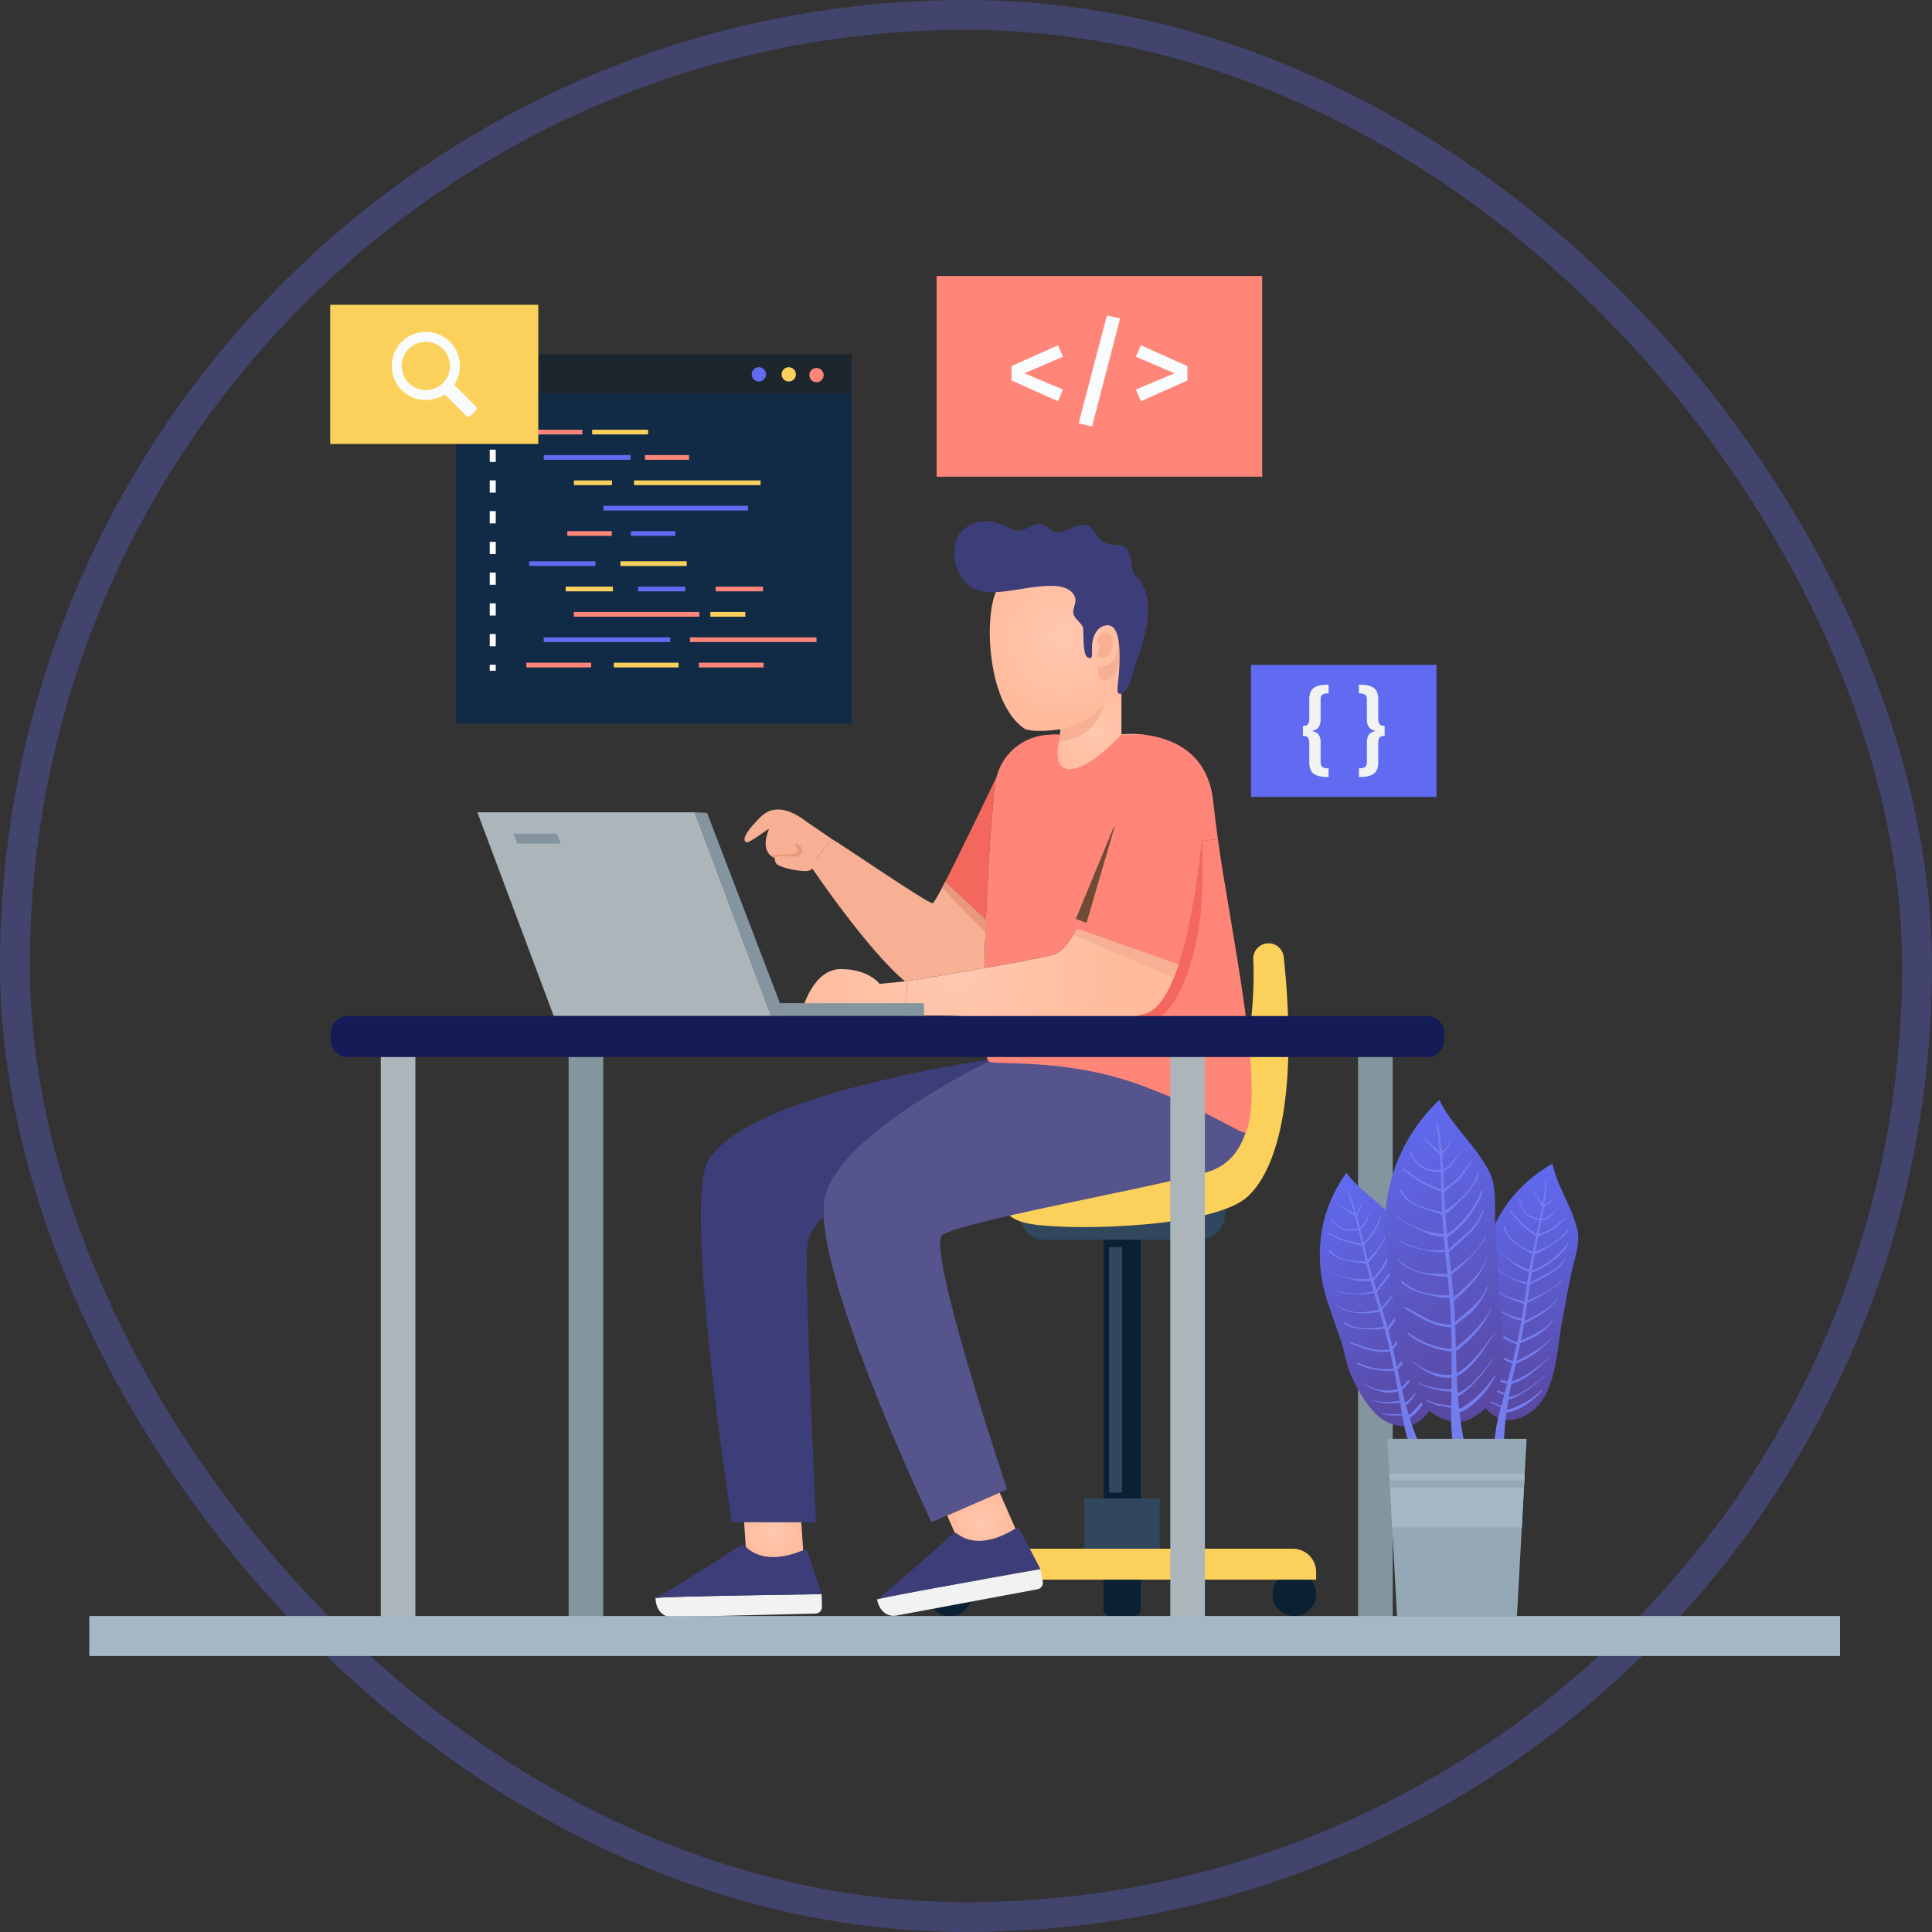 <svg width="400" height="400" viewBox="0 0 400 400" fill="none" xmlns="http://www.w3.org/2000/svg">
<rect x="0" y="0" width="400" height="400" fill="#333333" stroke="none"/>
<rect x="3.088" y="3.088" width="393.824" height="393.824" rx="196.912" stroke="#42446E" stroke-width="6.176"/>
<path d="M176.296 73.376H94.426V149.791H176.296V73.376Z" fill="#112B46"/>
<path d="M176.296 73.376H94.426V81.458H176.296V73.376Z" fill="#1D262D"/>
<path d="M158.599 77.508C158.599 78.327 157.936 78.99 157.118 78.99C156.3 78.99 155.637 78.327 155.637 77.508C155.637 76.69 156.3 76.027 157.118 76.027C157.936 76.027 158.599 76.69 158.599 77.508Z" fill="#606BF1"/>
<path d="M164.784 77.508C164.784 78.327 164.121 78.99 163.303 78.99C162.485 78.99 161.822 78.327 161.822 77.508C161.822 76.69 162.485 76.027 163.303 76.027C164.121 76.027 164.784 76.69 164.784 77.508Z" fill="#FBD15B"/>
<path d="M170.528 77.664C170.528 78.483 169.865 79.146 169.047 79.146C168.229 79.146 167.566 78.483 167.566 77.664C167.566 76.846 168.229 76.183 169.047 76.183C169.865 76.183 170.528 76.846 170.528 77.664Z" fill="#FF8578"/>
<path d="M120.579 88.971H108.983V89.945H120.579V88.971Z" fill="#FF8578"/>
<path d="M134.189 88.971H122.593V89.945H134.189V88.971Z" fill="#FBD15B"/>
<path d="M130.552 94.22H112.57V95.194H130.552V94.22Z" fill="#606BF1"/>
<path d="M142.664 94.22H133.524V95.194H142.664V94.22Z" fill="#FF8578"/>
<path d="M126.705 99.47H118.808V100.444H126.705V99.47Z" fill="#FBD15B"/>
<path d="M157.467 99.47H131.269V100.444H157.467V99.47Z" fill="#FBD15B"/>
<path d="M154.882 104.72H124.941V105.695H154.882V104.72Z" fill="#606BF1"/>
<path d="M126.67 109.97H117.455V110.945H126.67V109.97Z" fill="#FF8578"/>
<path d="M139.828 109.97H130.613V110.945H139.828V109.97Z" fill="#606BF1"/>
<path d="M122.388 137.208H108.983V138.182H122.388V137.208Z" fill="#FF8578"/>
<path d="M140.49 137.208H127.084V138.182H140.49V137.208Z" fill="#FBD15B"/>
<path d="M158.102 137.208H144.697V138.182H158.102V137.208Z" fill="#FF8578"/>
<path d="M138.769 131.958H112.57V132.933H138.769V131.958Z" fill="#606BF1"/>
<path d="M169.051 131.958H142.853V132.933H169.051V131.958Z" fill="#FF8578"/>
<path d="M144.805 126.708H118.808V127.682H144.805V126.708Z" fill="#FF8578"/>
<path d="M154.308 126.708H147.072V127.682H154.308V126.708Z" fill="#FBD15B"/>
<path d="M126.897 121.458H117.11V122.432H126.897V121.458Z" fill="#FBD15B"/>
<path d="M141.881 121.458H132.094V122.432H141.881V121.458Z" fill="#606BF1"/>
<path d="M157.962 121.458H148.175V122.432H157.962V121.458Z" fill="#FF8578"/>
<path d="M142.177 116.208H128.454V117.182H142.177V116.208Z" fill="#FBD15B"/>
<path d="M123.277 116.208H109.554V117.182H123.277V116.208Z" fill="#606BF1"/>
<path d="M102.641 88.035H101.394V89.283H102.641V88.035Z" fill="#F9FBFC"/>
<path d="M102.642 133.807H101.395V131.263H102.642V133.807ZM102.642 127.446H101.395V124.903H102.642V127.446ZM102.642 121.085H101.395V118.54H102.642V121.085ZM102.642 114.724H101.395V112.18H102.642V114.724ZM102.642 108.364H101.395V105.819H102.642V108.364ZM102.642 102.004H101.395V99.459H102.642V102.004ZM102.642 95.642H101.395V93.098H102.642V95.642Z" fill="#F9FBFC"/>
<path d="M102.641 137.624H101.394V138.872H102.641V137.624Z" fill="#F9FBFC"/>
<path d="M261.326 57.143H193.911V98.697H261.326V57.143Z" fill="#FF8578"/>
<path d="M220.094 73.856L212.074 77.279L220.094 80.652L219.045 83.076L209.425 78.778V75.805L219.045 71.482L220.094 73.856Z" fill="#F9FBFC"/>
<path d="M231.914 65.936L226.093 88.298L223.319 87.649L229.166 65.312L231.914 65.936Z" fill="#F9FBFC"/>
<path d="M245.834 75.805V78.779L236.214 83.077L235.165 80.653L243.161 77.28L235.165 73.857L236.214 71.484L245.834 75.805Z" fill="#F9FBFC"/>
<path d="M297.409 137.646H259.011V165.001H297.409V137.646Z" fill="#606BF1"/>
<path d="M275.073 143.551C273.838 143.551 273.426 143.884 273.426 144.806V148.923C273.426 150.531 272.76 151.021 271.642 151.335C272.76 151.629 273.426 152.119 273.426 153.706V157.824C273.426 158.745 273.858 159.078 275.073 159.078V160.882C271.956 160.882 271.073 159.882 271.073 157.804V153.902C271.073 152.784 270.779 152.354 269.76 152.354V150.295C270.779 150.295 271.073 149.844 271.073 148.727V144.825C271.073 142.727 271.956 141.747 275.073 141.747V143.551Z" fill="#F1F2F2"/>
<path d="M285.347 144.826V148.727C285.347 149.845 285.64 150.296 286.68 150.296V152.355C285.641 152.355 285.347 152.786 285.347 153.903V157.804C285.347 159.882 284.465 160.883 281.347 160.883V159.079C282.562 159.079 282.994 158.746 282.994 157.825V153.707C282.994 152.12 283.66 151.629 284.778 151.336C283.66 151.022 282.994 150.532 282.994 148.924V144.807C282.994 143.885 282.582 143.552 281.347 143.552V141.748C284.465 141.748 285.347 142.728 285.347 144.826Z" fill="#F1F2F2"/>
<path d="M111.446 63.102H68.369V91.915H111.446V63.102Z" fill="#FBD15B"/>
<path d="M82.626 71.373C80.569 73.947 80.601 77.708 82.697 80.251C85.077 83.14 89.156 83.605 92.087 81.651L96.608 86.171C96.798 86.362 97.108 86.362 97.298 86.171L98.569 84.902C98.759 84.711 98.759 84.402 98.569 84.211L94.048 79.69C95.879 76.944 95.586 73.19 93.165 70.769C90.219 67.824 85.301 68.025 82.626 71.373ZM91.701 79.304C89.751 81.254 86.58 81.253 84.63 79.304C82.68 77.355 82.68 74.183 84.63 72.234C86.58 70.284 89.751 70.284 91.701 72.234C93.649 74.182 93.65 77.355 91.701 79.304Z" fill="#F9FBFC"/>
<path d="M236.754 152.099C236.66 153.05 235.359 162.986 225.142 162.986C214.415 162.986 216.212 152.366 216.212 152.366L216.199 152.299C217.245 152.084 218.371 152.004 219.564 152.138V147.109L231.739 140.298H232.181V152.031C232.181 152.031 234.112 151.803 236.754 152.099Z" fill="url(#paint0_radial_107_4830)"/>
<path d="M230.841 117.854C232.567 119.605 233.872 121.871 234.5 124.639C235.67 129.797 234.569 135.254 233.072 140.225C232.816 141.075 232.526 141.933 232.001 142.649C231.626 143.159 231.144 143.58 230.665 143.996C228.499 145.882 226.335 147.768 224.174 149.66C222.71 150.942 213.693 152.01 211.972 150.78C205.34 146.039 204.065 132.302 205.392 125.279C207.594 113.628 222.569 109.463 230.841 117.854Z" fill="url(#paint1_radial_107_4830)"/>
<path d="M227.116 132.764C227.204 131.642 228.358 130.414 229.515 131.141C230.713 131.895 230.431 133.887 229.934 134.983C229.545 135.842 228.243 136.783 227.361 135.984C226.621 135.314 227.77 134.524 227.808 133.913C227.841 133.362 226.74 132.968 227.191 132.378" fill="#F7B094"/>
<path d="M227.329 137.948C228.537 138.311 230.584 137.39 231.103 135.706C231.62 134.023 231.565 132.101 231.565 132.101C231.565 132.101 232.173 133.625 231.86 136.076C231.547 138.528 230.688 140.864 228.764 140.894C226.839 140.925 227.329 137.948 227.329 137.948Z" fill="#F7B094"/>
<path d="M225.846 136.204C225.806 136.223 225.762 136.237 225.711 136.245C224.962 136.35 224.664 135.444 224.552 134.877C224.293 133.553 224.334 132.214 224.287 130.875C224.276 130.54 224.303 130.122 224.166 129.806C223.745 128.844 222.625 128.218 222.283 127.224C221.885 126.067 223.008 124.914 222.563 123.647C221.88 121.708 219.39 121.262 217.589 121.283C214.886 121.315 212.252 121.816 209.585 122.23C206.769 122.667 203.171 123.082 200.69 121.301C197.7 119.155 196.451 113.561 198.682 110.499C199.899 108.83 202.206 107.941 204.226 107.895C206.369 107.846 208.179 109.123 210.144 109.766C211.709 110.277 213.223 108.78 214.686 108.487C216.524 108.12 217.306 110.127 218.932 110.183C220.512 110.236 222.063 109.002 223.6 108.721C226.663 108.162 226.483 111.238 228.539 112.289C229.816 112.942 231.467 112.547 232.759 113.211C233.741 113.715 233.879 114.601 234.093 115.605C234.277 116.473 234.288 117.475 234.574 118.3C234.83 119.041 235.454 119.51 235.94 120.091C236.47 120.723 236.808 121.463 237.078 122.257C237.674 124.016 237.806 125.916 237.643 127.759C237.37 130.853 236.375 133.897 235.342 136.811C234.671 138.702 234.422 140.671 233.39 142.46C233.113 142.941 231.883 144.345 231.426 143.299C231.327 143.075 231.343 142.82 231.36 142.576C231.496 140.627 233.311 128.068 228.554 129.577C227.555 129.894 226.885 130.724 226.513 131.673C226.068 132.806 226.036 133.949 226.093 135.147C226.102 135.318 226.106 135.49 226.099 135.662C226.091 135.884 226.035 136.109 225.846 136.204Z" fill="#3D3D7A"/>
<path d="M219.564 150.988C224.974 150.119 228.543 145.845 228.543 145.845C228.543 145.845 227.083 153.048 219.239 153.429L219.564 150.988Z" fill="#F7B094"/>
<path d="M228.444 249.153H236.187V323.446C236.187 324.199 235.576 324.81 234.823 324.81H229.808C229.055 324.81 228.444 324.199 228.444 323.446V249.153Z" fill="#0A2033"/>
<path d="M211.023 250.216H253.607V251.378C253.607 254.304 251.235 256.677 248.308 256.677H216.322C213.396 256.677 211.023 254.304 211.023 251.378V250.216Z" fill="#30475E"/>
<path d="M228.444 316.002H236.187V333.218C236.187 333.971 235.576 334.582 234.823 334.582H229.808C229.055 334.582 228.444 333.971 228.444 333.218V316.002Z" fill="#0A2033"/>
<path d="M192.133 330.05C192.133 332.553 194.162 334.582 196.665 334.582C199.167 334.582 201.197 332.553 201.197 330.05C201.197 327.548 199.167 325.519 196.665 325.519C194.162 325.519 192.133 327.548 192.133 330.05Z" fill="#0A2033"/>
<path d="M263.434 330.05C263.434 332.553 265.463 334.582 267.966 334.582C270.468 334.582 272.497 332.553 272.497 330.05C272.497 327.548 270.468 325.519 267.966 325.519C265.462 325.519 263.434 327.548 263.434 330.05Z" fill="#0A2033"/>
<path d="M224.526 323.844H240.104V310.232H224.526V323.844Z" fill="#30475E"/>
<path d="M192.133 327.048H272.497V325.468C272.497 322.803 270.336 320.642 267.671 320.642H196.96C194.295 320.642 192.134 322.803 192.134 325.468V327.048H192.133Z" fill="#FBD15B"/>
<path d="M232.315 258.203H229.629V309.017H232.315V258.203Z" fill="#30475E"/>
<path d="M262.736 195.303C260.878 195.245 259.368 196.782 259.475 198.638C260.007 207.861 258.052 230.361 249.461 238.038C238.958 247.424 209.188 246.146 209.188 246.146C209.188 246.146 204.272 252.18 214.104 253.52C223.937 254.861 251.648 253.967 258.352 247.71C264.842 241.653 268.694 225.784 265.791 198.164C265.624 196.579 264.328 195.352 262.736 195.303Z" fill="#FBD15B"/>
<path d="M206.96 309.018L210.5 317.089L199.653 321.85L196.099 313.751L206.96 309.018Z" fill="url(#paint2_radial_107_4830)"/>
<path d="M258.113 219.301C257.442 220.642 209.246 219.328 204.694 219.744C204.694 219.744 175.195 233.822 170.958 247.003C170.529 248.331 170.408 250.087 170.542 252.179C171.722 270.736 192.854 315.172 192.854 315.172L196.098 313.75L206.96 309.017L208.501 308.346C208.501 308.346 191.741 258.4 195.093 255.719C198.445 253.037 236.432 246.333 249.612 242.766C262.806 239.187 258.113 219.301 258.113 219.301Z" fill="#56548C"/>
<path d="M165.606 311.094L166.453 323.221H154.613L153.766 311.067L165.606 311.094Z" fill="url(#paint3_radial_107_4830)"/>
<path d="M204.453 219.328L204.024 219.516C204.024 219.516 154.641 226.448 146.596 240.3C141.367 249.31 151.489 315.149 151.489 315.149L168.96 315.189C168.96 315.189 166.346 260.345 167.218 257.288C168.197 253.802 169.873 252.541 170.543 252.18C170.409 250.088 170.53 248.331 170.959 247.004C175.196 233.823 204.695 219.744 204.695 219.744C204.6 219.677 204.519 219.53 204.453 219.328Z" fill="#3D3D7A"/>
<path d="M252.151 173.699L248.84 174.155C248.84 174.155 248.035 183.085 246.064 192.016L204.806 207.676L204.243 210.667C204.069 210.653 203.895 210.64 203.734 210.626C203.747 211.243 203.747 211.846 203.774 212.41C203.868 215.855 204.095 218.336 204.458 219.328C204.525 219.53 204.606 219.676 204.7 219.744C205.821 220.657 220.412 218.887 236.188 224.679C249.87 229.703 257.538 235.19 257.893 234.453C262.191 225.514 254.363 190.434 252.151 173.699Z" fill="#FF8578"/>
<path d="M247.847 194.161C246.747 199.444 243.905 209.956 238.327 211.364C231.045 213.214 216.967 213.12 203.773 212.41C203.746 211.846 203.746 211.243 203.733 210.626C203.894 210.64 204.068 210.653 204.242 210.666L204.805 207.676L246.063 192.016C248.035 183.085 248.839 174.155 248.839 174.155C248.839 174.155 248.839 174.209 248.852 174.303C248.933 175.684 249.496 186.357 247.847 194.161Z" fill="#F4675D"/>
<path d="M206.491 160.519C205.753 161.86 204.694 176.207 204.117 190.447L195.683 182.576C199.263 175.644 206.491 160.519 206.491 160.519Z" fill="#F4675D"/>
<path d="M201.436 200.852C194.316 202.085 187.773 203.144 187.773 203.144L187.759 203.493C179.834 197.164 167.78 179.237 167.78 179.237C167.78 179.237 171.387 174.905 172.285 173.766C172.42 173.591 192.076 187.12 193.082 186.999C193.337 186.973 194.343 185.203 195.684 182.575L204.118 190.446C203.984 193.838 203.876 197.217 203.809 200.422C203.018 200.57 202.226 200.704 201.436 200.852Z" fill="#F7B094"/>
<path d="M187.772 203.144L187.598 209.017H166.145C166.145 209.017 168.276 200.637 174.083 200.637C179.889 200.637 182.128 203.708 182.128 203.708L187.772 203.144Z" fill="url(#paint4_radial_107_4830)"/>
<path d="M172.125 173.632L172.286 173.767C171.387 174.906 167.781 179.238 167.781 179.238L165.542 177.656C165.542 177.656 163.075 179.158 160.205 177.588C157.215 175.966 159.066 172.092 159.219 171.633C158.639 171.797 155.057 174.692 154.494 174.384C153.931 174.075 153.515 173.057 157.524 169.101C161.52 165.146 166.964 170.228 167.125 170.228L172.125 173.632Z" fill="#F7B094"/>
<path d="M160.671 176.915C160.671 176.915 159.807 178.534 161.344 179.238C162.88 179.941 165.87 180.449 167.154 180.325C168.438 180.202 169.46 178.404 169.46 178.404L165.57 174.754H162.461L160.671 176.915Z" fill="#F7B094"/>
<path d="M160.441 177.71C160.671 176.915 162.879 177.339 164.249 177.372C165.258 177.396 165.81 177.132 166.122 176.363C166.434 175.595 164.97 174.37 164.681 174.754C164.393 175.139 165.21 175.679 165.233 176.189C165.258 176.7 163.792 176.868 162.665 176.868C161.536 176.868 159.589 177.161 159.589 177.161L160.441 177.71Z" fill="#E8987C"/>
<path d="M243.967 199.631L222.956 192.19C221.428 195.046 219.791 197.192 218.169 197.621C215.715 198.264 209.789 199.377 203.808 200.423C203.017 200.571 202.226 200.704 201.435 200.852C194.315 202.085 187.772 203.144 187.772 203.144L187.758 203.493V203.721L187.597 209.017V210.361C187.597 210.361 194.73 209.996 203.728 210.626C216.319 211.524 232.556 212.061 237.933 209.527C240.454 208.333 242.465 204.418 244.047 199.591C244.021 199.605 243.994 199.618 243.967 199.631Z" fill="url(#paint5_radial_107_4830)"/>
<path d="M222.956 192.19L243.967 199.631L243.016 202.439L222.22 193.519L222.956 192.19Z" fill="#F7B094"/>
<path d="M222.956 192.19C221.428 195.046 219.791 197.192 218.169 197.621C215.715 198.264 209.789 199.377 203.808 200.423C203.875 197.218 203.983 193.839 204.117 190.447C204.694 176.207 205.753 161.86 206.491 160.519C207.697 158.28 210.995 153.413 216.198 152.3L216.211 152.367C216.211 152.367 214.414 162.987 225.141 162.987C235.359 162.987 236.659 153.051 236.753 152.099C242.009 152.689 250.067 155.318 251.18 165.884C251.408 167.975 251.73 170.657 252.145 173.701L248.834 174.157C248.834 174.157 247.493 189.04 244.047 199.593C244.02 199.606 243.993 199.62 243.966 199.633L222.956 192.19Z" fill="#FF8578"/>
<path d="M222.739 190.253L231.129 169.944L224.948 191.074L222.739 190.253Z" fill="#6D4B35"/>
<path d="M236.754 152.099H232.182C232.182 152.099 225.675 159.243 221.493 159.243C217.31 159.243 219.565 152.139 219.565 152.139H217.525C211.663 152.139 206.73 156.541 206.067 162.366C205.99 163.033 205.922 163.666 205.862 164.238C205.415 168.56 222.924 171.705 222.924 171.705L231.938 171.201L237.413 160.519L238.504 156.145L236.754 152.099Z" fill="#FF8578"/>
<path d="M181.581 331.14C181.988 333.324 183.502 334.878 185.687 334.47L214.809 329.038C215.546 328.901 216.032 328.193 215.894 327.456L215.412 324.872C215.412 324.872 184.785 330.231 181.566 331.124L181.581 331.14Z" fill="#F1F2F2"/>
<path d="M190.245 323.808C190.549 323.544 190.841 323.282 191.145 323.019C191.729 322.496 192.304 321.987 192.857 321.494C193.149 321.233 193.441 320.971 193.712 320.726C194.244 320.249 194.745 319.803 195.194 319.402C195.517 319.111 195.818 318.835 196.089 318.59C196.587 318.144 196.994 317.779 197.278 317.524C197.525 317.304 197.891 317.293 198.145 317.506C199.343 318.512 203.212 320.814 210.22 316.477C210.553 316.271 210.993 316.379 211.174 316.725L215.412 324.87C215.412 324.87 184.784 330.229 181.566 331.122C182.624 330.464 186.534 327.081 190.245 323.808Z" fill="#3D3D7A"/>
<path d="M135.716 330.854C135.771 333.076 137.018 334.85 139.239 334.796L168.855 334.074C169.604 334.055 170.197 333.433 170.178 332.684L170.114 330.056C170.114 330.056 139.024 330.468 135.704 330.836L135.716 330.854Z" fill="#F1F2F2"/>
<path d="M145.438 324.996C145.78 324.783 146.11 324.573 146.452 324.36C147.111 323.938 147.76 323.526 148.384 323.129C148.714 322.917 149.044 322.706 149.351 322.507C149.952 322.121 150.518 321.76 151.025 321.437C151.39 321.2 151.731 320.977 152.038 320.778C152.601 320.417 153.06 320.122 153.382 319.915C153.661 319.736 154.024 319.784 154.24 320.035C155.262 321.219 158.715 324.108 166.325 320.943C166.686 320.793 167.104 320.969 167.227 321.341L170.114 330.057C170.114 330.057 139.023 330.469 135.704 330.837C136.853 330.353 141.253 327.636 145.438 324.996Z" fill="#3D3D7A"/>
<path d="M114.649 210.361L98.833 168.179H143.86L159.677 210.361H114.649Z" fill="#ABB5BA"/>
<path d="M162.46 210.361H159.677L143.86 168.179L146.389 168.291L161.017 206.473L162.46 210.361Z" fill="#8495A0"/>
<path d="M161.587 210.361H191.34L191.26 207.701C191.26 207.701 161.476 207.701 160.979 207.701" fill="#8495A0"/>
<path d="M288.346 218.406H281.182V336.094H288.346V218.406Z" fill="#8495A0"/>
<path d="M249.461 218.406H242.298V336.094H249.461V218.406Z" fill="#ABB5BA"/>
<path d="M124.888 218.406H117.724V336.094H124.888V218.406Z" fill="#8495A0"/>
<path d="M86.004 218.406H78.84V336.094H86.004V218.406Z" fill="#ABB5BA"/>
<path d="M295.515 218.853H71.978C70.055 218.853 68.496 217.294 68.496 215.371V213.843C68.496 211.92 70.055 210.361 71.978 210.361H295.514C297.437 210.361 298.996 211.92 298.996 213.843V215.371C298.997 217.295 297.437 218.853 295.515 218.853Z" fill="#141B56"/>
<path d="M106.351 172.613L107.121 174.666H116.091L115.321 172.613H106.351Z" fill="#8495A0"/>
<path d="M195.684 182.576L195.04 183.82L204.117 193.201V190.447L195.684 182.576Z" fill="#E8987C"/>
<path d="M380.962 334.581H18.487V342.857H380.962V334.581Z" fill="#A5B7C6"/>
<path d="M323.494 273.193C322.054 280.18 322.488 292.081 313.244 293.966C310.755 294.473 308.351 292.748 306.904 290.771C305.011 288.183 304.558 282.707 304.591 279.575C304.617 277.092 305.464 274.324 305.737 271.819C306.031 269.114 306.27 266.404 306.586 263.701C307.723 253.959 312.812 245.794 321.42 240.931C322.086 244.128 323.605 246.835 324.944 249.905C325.554 251.305 326.106 252.781 326.502 254.248C327.207 256.846 326.355 259.472 325.723 261.959C324.79 265.638 324.261 269.472 323.494 273.193Z" fill="url(#paint6_linear_107_4830)"/>
<path d="M311.681 294.201C311.746 293.615 311.819 293.028 311.896 292.442C313 292.44 314.15 291.812 315.077 291.331C316.685 290.498 317.989 289.303 319.252 288.026C319.32 287.958 319.206 287.848 319.134 287.908C317.874 288.966 316.569 289.991 315.069 290.69C314.233 291.08 313.011 291.717 311.981 291.84C312.078 291.141 312.185 290.443 312.301 289.746C313.451 289.605 314.504 288.85 315.478 288.272C317.133 287.29 318.557 286.02 320.032 284.796C320.049 284.782 320.029 284.757 320.011 284.769C317.754 286.408 315.239 288.742 312.385 289.253C312.536 288.38 312.696 287.51 312.879 286.644C312.889 286.599 312.899 286.554 312.909 286.509C316.213 285.673 318.448 283.082 320.978 280.987C321.019 280.953 320.975 280.883 320.932 280.917C318.44 282.851 316.099 285.06 313.02 285.998C313.286 284.761 313.564 283.527 313.844 282.295C316.834 281.193 319.221 279.441 321.31 277.002C321.345 276.96 321.288 276.903 321.25 276.943C319.087 279.194 316.705 280.487 313.963 281.768C314.239 280.548 314.513 279.328 314.773 278.105C316.066 277.469 317.426 277.082 318.621 276.245C319.8 275.42 320.857 274.437 321.616 273.209C321.656 273.144 321.559 273.083 321.517 273.145C319.844 275.55 317.322 276.298 314.885 277.563C315.123 276.423 315.344 275.279 315.542 274.13C318.258 272.634 321.21 271.248 322.749 268.382C322.764 268.353 322.724 268.326 322.707 268.353C321.076 270.987 318.226 272.121 315.639 273.554C315.672 273.349 315.71 273.145 315.742 272.94C315.908 271.873 316.064 270.806 316.217 269.738C317.778 269.113 319.265 268.231 320.67 267.316C321.667 266.667 322.732 266.024 323.384 265.004C323.425 264.94 323.331 264.874 323.287 264.936C321.831 267.023 318.641 268.229 316.284 269.274C316.438 268.196 316.589 267.116 316.742 266.038C319.357 264.456 322.433 263.581 324.042 260.729C324.09 260.644 323.966 260.566 323.913 260.649C322.246 263.253 319.313 264.057 316.814 265.534C316.91 264.866 317.008 264.198 317.108 263.531C319.931 262.493 323.214 260.13 324.703 257.577C324.785 257.437 324.582 257.306 324.49 257.441C322.971 259.681 319.92 262.115 317.19 263.001C317.357 261.919 317.532 260.839 317.724 259.761C317.744 259.731 317.758 259.699 317.766 259.665C319.033 259.291 320.287 258.398 321.381 257.723C322.7 256.909 323.96 255.963 324.78 254.625C324.871 254.478 324.631 254.341 324.545 254.493C323.291 256.731 320.315 258.231 317.851 259.086C317.924 258.693 317.994 258.299 318.072 257.907C318.189 257.319 318.308 256.733 318.428 256.146C319.437 255.449 320.718 255.115 321.731 254.38C322.611 253.741 323.38 252.97 324.134 252.19C324.21 252.113 324.098 251.993 324.018 252.067C322.996 253.028 321.945 253.95 320.701 254.616C320.005 254.989 319.212 255.201 318.538 255.609C318.735 254.65 318.932 253.69 319.119 252.73C319.131 252.728 319.143 252.724 319.155 252.723C319.167 252.725 319.179 252.728 319.191 252.73C319.261 252.744 319.316 252.719 319.357 252.679C320.729 252.333 321.779 251.152 322.7 250.146C322.722 250.121 322.688 250.087 322.665 250.109C321.697 251.004 320.599 251.993 319.303 252.378C319.298 252.377 319.294 252.374 319.289 252.373C319.256 252.368 319.224 252.363 319.191 252.357C319.341 251.576 319.484 250.792 319.615 250.007C319.714 249.989 319.8 249.905 319.777 249.806C320.504 249.317 321.165 248.695 321.785 248.086C321.831 248.041 321.766 247.969 321.716 248.011C321.072 248.567 320.436 249.025 319.71 249.427C319.966 247.806 320.165 246.176 320.255 244.529C320.264 244.377 320.033 244.375 320.019 244.525C319.876 246.11 319.646 247.679 319.373 249.241C318.616 248.248 317.775 247.226 317.312 246.09C317.288 246.031 317.195 246.054 317.215 246.118C317.441 246.824 317.831 247.441 318.218 248.068C318.563 248.63 318.84 249.284 319.28 249.782C319.128 250.621 318.963 251.457 318.791 252.292C317.871 252.145 317.027 251.97 316.267 251.304C315.337 250.49 314.809 249.38 314.716 248.152C314.706 248 314.466 248.001 314.481 248.152C314.586 249.296 315.04 250.371 315.823 251.224C316.645 252.121 317.611 252.406 318.719 252.636C318.517 253.601 318.309 254.564 318.097 255.527C317.261 255.026 316.485 254.37 315.732 253.77C314.517 252.802 313.799 251.636 312.744 250.545C312.639 250.436 312.466 250.594 312.571 250.704C313.559 251.756 314.228 252.894 315.353 253.838C316.162 254.518 317.055 255.37 318.021 255.872C318.01 255.924 317.999 255.974 317.988 256.025C317.978 256.035 317.966 256.043 317.956 256.053C317.882 256.125 317.89 256.208 317.935 256.269C317.732 257.191 317.53 258.113 317.335 259.037C317.323 259.095 317.312 259.153 317.3 259.211C315.15 258.226 311.938 256.517 311.653 254.023C311.626 253.785 311.272 253.852 311.327 254.094C311.963 256.916 315.065 258.168 317.202 259.707C316.992 260.752 316.799 261.8 316.621 262.85C315.233 262.372 313.912 261.781 312.746 260.854C311.685 260.011 310.185 258.993 309.708 257.688C309.693 257.647 309.632 257.673 309.646 257.714C310.088 259.012 311.433 259.905 312.413 260.79C313.656 261.915 314.927 262.869 316.524 263.319C316.512 263.365 316.509 263.413 316.52 263.459C316.411 264.125 316.305 264.792 316.203 265.459C313.592 265.258 309.939 263.275 308.604 261.301C308.598 261.291 308.586 261.301 308.591 261.311C309.501 262.817 310.877 263.698 312.428 264.463C313.587 265.033 314.838 265.709 316.149 265.806C315.962 267.042 315.781 268.279 315.596 269.515C314.463 269.093 313.263 268.89 312.143 268.441C310.476 267.774 309.204 266.577 308.222 265.104C308.164 265.015 308.015 265.09 308.073 265.183C309.881 268.056 312.481 268.9 315.527 269.976C315.375 270.989 315.217 272.003 315.049 273.014C312.555 272.537 309.331 271.015 308.07 268.849C307.977 268.69 307.724 268.822 307.816 268.983C308.614 270.37 309.987 271.248 311.386 271.955C312.395 272.465 313.784 273.309 314.986 273.4C314.98 273.433 314.975 273.466 314.97 273.499C314.723 274.956 314.435 276.404 314.125 277.848C311.339 277.148 309.539 275.085 307.515 273.155C307.374 273.02 307.154 273.225 307.294 273.363C309.356 275.392 311.168 277.522 314.033 278.272C313.776 279.447 313.503 280.619 313.219 281.788C310.848 281.124 308.499 279.441 306.965 277.508C306.856 277.371 306.666 277.556 306.769 277.692C308.363 279.79 310.662 281.373 313.11 282.241C312.802 283.495 312.484 284.747 312.162 285.997C309.725 285.626 307.847 284.101 306.347 282.173C306.312 282.128 306.234 282.187 306.267 282.233C307.601 284.089 309.617 286.231 312.044 286.455C311.941 286.855 311.838 287.254 311.735 287.653C311.673 287.894 311.608 288.138 311.542 288.384C309.704 287.843 307.998 287.183 306.482 285.945C306.439 285.911 306.391 285.976 306.431 286.012C307.872 287.31 309.597 288.184 311.441 288.752C311.236 289.503 311.02 290.275 310.807 291.062C310.352 290.85 309.91 290.617 309.412 290.468C308.498 290.193 307.906 289.614 307.111 289.136C307.038 289.092 306.955 289.196 307.028 289.243C307.727 289.699 308.217 290.286 309.015 290.586C309.605 290.809 310.161 291.092 310.731 291.345C309.893 294.467 309.152 297.785 309.554 300.782C309.643 301.447 310.759 301.623 310.931 300.915C311.46 298.742 311.433 296.421 311.681 294.201Z" fill="#747DED"/>
<path d="M294.243 271.192C295.886 278.134 301.302 288.74 293.718 294.35C291.675 295.861 288.768 295.311 286.622 294.129C283.813 292.583 281.091 287.809 279.799 284.956C278.776 282.694 278.374 279.826 277.565 277.442C276.689 274.866 275.763 272.307 274.908 269.724C271.827 260.413 272.994 250.863 278.746 242.821C280.7 245.438 283.219 247.251 285.729 249.47C286.872 250.481 287.995 251.587 288.975 252.75C290.709 254.807 291.045 257.547 291.523 260.068C292.229 263.797 293.368 267.496 294.243 271.192Z" fill="url(#paint7_linear_107_4830)"/>
<path d="M292.4 295.224C292.212 294.665 292.03 294.102 291.853 293.539C292.853 293.07 293.63 292.016 294.268 291.189C295.374 289.755 296.051 288.122 296.657 286.43C296.689 286.34 296.54 286.288 296.5 286.374C295.805 287.864 295.053 289.345 293.989 290.612C293.396 291.318 292.557 292.41 291.675 292.958C291.467 292.283 291.27 291.605 291.081 290.924C292.064 290.312 292.701 289.182 293.34 288.247C294.426 286.658 295.18 284.905 296.001 283.173C296.01 283.154 295.982 283.139 295.971 283.158C294.616 285.597 293.321 288.773 290.949 290.441C290.717 289.586 290.496 288.729 290.296 287.868C290.286 287.822 290.276 287.778 290.266 287.733C292.908 285.58 293.841 282.288 295.251 279.321C295.273 279.273 295.204 279.228 295.179 279.277C293.737 282.082 292.547 285.072 290.151 287.223C289.871 285.99 289.603 284.753 289.336 283.519C291.581 281.257 293.006 278.662 293.871 275.568C293.885 275.516 293.809 275.488 293.791 275.54C292.781 278.494 291.167 280.671 289.222 282.989C288.957 281.767 288.691 280.545 288.41 279.327C289.314 278.204 290.384 277.279 291.114 276.017C291.834 274.772 292.378 273.434 292.547 272.001C292.557 271.926 292.443 271.912 292.431 271.986C291.929 274.872 289.959 276.615 288.283 278.791C288.017 277.657 287.735 276.526 287.43 275.401C289.261 272.898 291.352 270.397 291.537 267.149C291.539 267.117 291.491 267.109 291.487 267.141C291.12 270.217 289.015 272.448 287.275 274.84C287.218 274.64 287.166 274.439 287.109 274.24C286.81 273.202 286.501 272.169 286.189 271.137C287.34 269.911 288.316 268.484 289.203 267.062C289.833 266.053 290.527 265.019 290.688 263.821C290.698 263.745 290.584 263.725 290.572 263.8C290.132 266.307 287.749 268.748 286.054 270.689C285.737 269.646 285.419 268.604 285.103 267.562C286.806 265.024 289.225 262.933 289.48 259.668C289.488 259.571 289.342 259.553 289.33 259.65C288.919 262.714 286.597 264.681 284.956 267.075C284.761 266.429 284.567 265.782 284.378 265.134C286.499 263.001 288.477 259.473 288.751 256.53C288.766 256.368 288.526 256.336 288.5 256.497C288.068 259.168 286.33 262.662 284.229 264.618C283.924 263.567 283.626 262.514 283.345 261.456C283.35 261.42 283.35 261.386 283.343 261.352C284.335 260.478 285.093 259.139 285.8 258.065C286.653 256.77 287.395 255.381 287.574 253.822C287.594 253.65 287.318 253.627 287.306 253.801C287.113 256.36 285.048 258.976 283.175 260.791C283.075 260.404 282.974 260.017 282.878 259.629C282.735 259.047 282.596 258.465 282.457 257.882C283.078 256.825 284.098 255.982 284.706 254.888C285.234 253.936 285.606 252.913 285.96 251.888C285.996 251.785 285.845 251.724 285.803 251.826C285.282 253.128 284.718 254.407 283.872 255.536C283.398 256.167 282.769 256.695 282.33 257.348C282.104 256.396 281.877 255.443 281.642 254.493C281.652 254.487 281.661 254.478 281.671 254.472C281.683 254.468 281.695 254.466 281.707 254.463C281.776 254.446 281.816 254.4 281.836 254.347C282.933 253.454 283.386 251.94 283.797 250.639C283.807 250.608 283.762 250.591 283.75 250.621C283.25 251.841 282.671 253.202 281.659 254.096C281.654 254.097 281.65 254.096 281.644 254.097C281.611 254.107 281.58 254.116 281.549 254.125C281.355 253.353 281.153 252.582 280.941 251.816C281.023 251.758 281.066 251.645 281.003 251.565C281.456 250.816 281.793 249.973 282.097 249.159C282.12 249.098 282.031 249.061 282.004 249.121C281.654 249.897 281.271 250.58 280.783 251.251C280.331 249.673 279.823 248.111 279.21 246.58C279.153 246.439 278.944 246.534 278.995 246.676C279.534 248.173 279.987 249.693 280.4 251.224C279.294 250.643 278.099 250.072 277.201 249.236C277.154 249.193 277.08 249.254 277.124 249.303C277.627 249.847 278.241 250.242 278.856 250.648C279.406 251.011 279.933 251.487 280.543 251.753C280.759 252.577 280.963 253.406 281.158 254.235C280.262 254.489 279.424 254.687 278.453 254.404C277.267 254.058 276.318 253.276 275.717 252.201C275.643 252.069 275.427 252.17 275.504 252.301C276.081 253.292 276.948 254.076 278.016 254.519C279.141 254.984 280.137 254.836 281.238 254.576C281.462 255.536 281.68 256.497 281.894 257.459C280.925 257.358 279.945 257.092 279.009 256.865C277.498 256.499 276.356 255.746 274.939 255.203C274.797 255.148 274.707 255.364 274.848 255.421C276.188 255.956 277.274 256.706 278.693 257.087C279.714 257.362 280.883 257.757 281.971 257.806C281.982 257.856 281.993 257.907 282.004 257.958C281.999 257.971 281.992 257.983 281.987 257.996C281.951 258.093 281.992 258.165 282.058 258.2C282.263 259.122 282.468 260.044 282.682 260.964C282.696 261.021 282.711 261.078 282.724 261.136C280.36 261.151 276.726 260.957 275.415 258.816C275.29 258.612 274.998 258.822 275.149 259.019C276.917 261.309 280.258 261.133 282.844 261.627C283.094 262.663 283.361 263.695 283.644 264.722C282.184 264.875 280.737 264.896 279.289 264.548C277.973 264.231 276.183 263.942 275.199 262.96C275.168 262.928 275.124 262.979 275.154 263.01C276.103 264 277.699 264.242 278.96 264.631C280.562 265.126 282.117 265.455 283.755 265.188C283.763 265.235 283.781 265.28 283.81 265.318C283.992 265.968 284.178 266.617 284.367 267.265C281.915 268.185 277.766 267.929 275.723 266.702C275.714 266.696 275.707 266.71 275.716 266.717C277.176 267.699 278.796 267.917 280.525 267.955C281.816 267.983 283.236 268.067 284.466 267.602C284.817 268.801 285.175 269.999 285.529 271.197C284.324 271.293 283.151 271.616 281.945 271.682C280.152 271.781 278.493 271.231 276.981 270.31C276.89 270.255 276.788 270.385 276.88 270.445C279.732 272.287 282.445 271.953 285.661 271.644C285.95 272.627 286.235 273.613 286.51 274.6C284.048 275.22 280.483 275.201 278.426 273.77C278.275 273.666 278.101 273.892 278.253 273.999C279.561 274.92 281.176 275.136 282.744 275.186C283.874 275.222 285.49 275.402 286.617 274.976C286.626 275.009 286.635 275.041 286.644 275.074C287.035 276.498 287.386 277.933 287.713 279.373C284.893 279.914 282.39 278.803 279.74 277.907C279.555 277.845 279.443 278.123 279.628 278.189C282.353 279.158 284.895 280.325 287.809 279.795C288.072 280.969 288.319 282.146 288.554 283.326C286.125 283.725 283.285 283.191 281.078 282.085C280.922 282.007 280.827 282.256 280.978 282.336C283.309 283.564 286.061 284.03 288.646 283.783C288.896 285.05 289.136 286.319 289.372 287.589C287.006 288.281 284.66 287.691 282.486 286.576C282.436 286.55 282.389 286.637 282.439 286.665C284.43 287.785 287.163 288.875 289.458 288.055C289.534 288.46 289.608 288.866 289.683 289.271C289.728 289.516 289.773 289.764 289.817 290.015C287.922 290.301 286.098 290.422 284.2 289.94C284.148 289.926 284.132 290.006 284.183 290.022C286.037 290.59 287.97 290.655 289.881 290.391C290.013 291.158 290.143 291.95 290.282 292.753C289.779 292.753 289.28 292.729 288.766 292.803C287.822 292.941 287.04 292.665 286.117 292.567C286.033 292.558 286.001 292.687 286.089 292.699C286.914 292.817 287.607 293.142 288.456 293.078C289.085 293.03 289.709 293.052 290.333 293.041C290.891 296.225 291.62 299.546 293.249 302.093C293.61 302.657 294.695 302.347 294.553 301.633C294.117 299.434 293.112 297.341 292.4 295.224Z" fill="#747DED"/>
<path d="M310.263 265.812C310.653 274.632 314.782 288.779 304.264 293.844C301.431 295.208 298.023 293.867 295.688 291.933C292.632 289.403 290.428 282.969 289.518 279.201C288.797 276.214 288.973 272.636 288.541 269.549C288.074 266.214 287.54 262.889 287.098 259.551C285.509 247.518 289.139 236.178 297.994 227.734C299.763 231.369 302.406 234.156 304.944 237.434C306.1 238.927 307.209 240.532 308.13 242.172C309.762 245.076 309.537 248.484 309.532 251.66C309.527 256.356 310.054 261.116 310.263 265.812Z" fill="url(#paint8_linear_107_4830)"/>
<path d="M302.458 294.6C302.359 293.877 302.268 293.152 302.183 292.426C303.508 292.087 304.697 290.985 305.664 290.129C307.34 288.642 308.542 286.812 309.67 284.896C309.731 284.794 309.56 284.696 309.492 284.791C308.302 286.443 307.046 288.068 305.458 289.362C304.573 290.082 303.3 291.216 302.101 291.677C302.005 290.808 301.923 289.938 301.85 289.068C303.187 288.55 304.223 287.325 305.216 286.336C306.903 284.656 308.227 282.7 309.625 280.785C309.641 280.763 309.609 280.739 309.592 280.759C307.381 283.41 305.071 286.971 301.801 288.45C301.717 287.358 301.645 286.264 301.603 285.171C301.6 285.113 301.599 285.056 301.597 284.999C305.308 282.994 307.204 279.208 309.605 275.927C309.643 275.874 309.569 275.803 309.527 275.857C307.125 278.933 304.986 282.293 301.575 284.353C301.52 282.788 301.479 281.224 301.441 279.66C304.693 277.431 307.027 274.605 308.795 271.045C308.824 270.985 308.739 270.933 308.704 270.992C306.792 274.349 304.326 276.621 301.424 278.99C301.385 277.443 301.345 275.896 301.285 274.35C302.644 273.195 304.159 272.318 305.339 270.952C306.503 269.605 307.473 268.105 308.011 266.402C308.039 266.312 307.905 266.269 307.872 266.356C306.594 269.748 303.796 271.411 301.255 273.667C301.195 272.228 301.113 270.788 301.003 269.349C303.808 266.73 306.928 264.172 307.906 260.267C307.916 260.229 307.86 260.208 307.847 260.246C306.689 263.9 303.613 266.125 300.944 268.629C300.922 268.373 300.905 268.117 300.882 267.861C300.758 266.532 300.622 265.204 300.481 263.876C302.164 262.652 303.681 261.143 305.089 259.62C306.087 258.539 307.17 257.444 307.644 256.023C307.674 255.934 307.541 255.883 307.507 255.971C306.392 258.917 302.93 261.332 300.419 263.299C300.276 261.959 300.131 260.619 299.988 259.278C302.646 256.586 306.071 254.604 307.136 250.695C307.168 250.578 306.996 250.523 306.958 250.638C305.748 254.268 302.471 256.121 299.921 258.652C299.834 257.821 299.748 256.99 299.667 256.158C302.739 254.057 305.962 250.225 306.975 246.712C307.03 246.519 306.746 246.423 306.677 246.613C305.534 249.76 302.611 253.606 299.605 255.497C299.478 254.149 299.359 252.8 299.263 251.448C299.277 251.407 299.285 251.365 299.285 251.32C300.692 250.489 301.925 249.036 303.034 247.894C304.37 246.517 305.594 245 306.173 243.146C306.237 242.942 305.907 242.851 305.852 243.058C305.025 246.124 301.909 248.826 299.212 250.599C299.18 250.105 299.145 249.612 299.12 249.117C299.082 248.377 299.047 247.637 299.014 246.897C300.013 245.755 301.448 244.967 302.44 243.777C303.303 242.742 303.992 241.584 304.661 240.42C304.727 240.304 304.558 240.194 304.485 240.307C303.55 241.77 302.568 243.194 301.277 244.371C300.555 245.029 299.667 245.524 298.983 246.218C298.929 245.007 298.873 243.797 298.808 242.587C298.822 242.582 298.835 242.573 298.848 242.567C298.863 242.566 298.878 242.566 298.894 242.565C298.982 242.56 299.04 242.514 299.077 242.453C300.618 241.622 301.52 239.887 302.32 238.4C302.339 238.364 302.289 238.333 302.266 238.367C301.377 239.733 300.358 241.254 298.92 242.108C298.914 242.108 298.91 242.106 298.902 242.106C298.861 242.11 298.821 242.113 298.779 242.117C298.722 241.133 298.655 240.15 298.575 239.169C298.688 239.118 298.766 238.99 298.708 238.878C299.432 238.071 300.037 237.125 300.596 236.206C300.638 236.137 300.538 236.071 300.491 236.137C299.886 237 299.261 237.742 298.513 238.444C298.328 236.422 298.073 234.406 297.682 232.403C297.646 232.217 297.368 232.285 297.397 232.469C297.705 234.414 297.905 236.367 298.052 238.323C296.843 237.362 295.522 236.391 294.623 235.167C294.576 235.104 294.472 235.16 294.515 235.231C295 236.009 295.655 236.631 296.309 237.268C296.894 237.837 297.424 238.536 298.103 239.001C298.175 240.054 298.231 241.107 298.277 242.161C297.128 242.263 296.063 242.31 294.95 241.741C293.587 241.044 292.616 239.874 292.134 238.427C292.074 238.249 291.789 238.322 291.851 238.5C292.323 239.84 293.195 240.992 294.392 241.778C295.651 242.604 296.896 242.655 298.295 242.594C298.346 243.813 298.388 245.031 298.426 246.251C297.271 245.903 296.142 245.353 295.056 244.861C293.304 244.067 292.089 242.886 290.493 241.898C290.333 241.799 290.174 242.04 290.333 242.142C291.837 243.103 292.985 244.266 294.621 245.058C295.799 245.628 297.129 246.38 298.44 246.69C298.441 246.755 298.444 246.819 298.445 246.883C298.436 246.898 298.424 246.911 298.415 246.926C298.348 247.035 298.383 247.133 298.455 247.191C298.491 248.36 298.527 249.528 298.574 250.695C298.577 250.768 298.582 250.841 298.585 250.914C295.707 250.385 291.333 249.308 290.236 246.402C290.131 246.125 289.727 246.312 289.866 246.586C291.485 249.78 295.586 250.34 298.617 251.539C298.68 252.857 298.766 254.173 298.873 255.487C297.062 255.335 295.298 255.026 293.618 254.267C292.09 253.577 289.983 252.811 289.013 251.388C288.983 251.344 288.918 251.394 288.947 251.439C289.871 252.863 291.757 253.526 293.199 254.291C295.031 255.264 296.846 256.023 298.899 256.079C298.899 256.137 298.91 256.195 298.937 256.248C299.008 257.081 299.083 257.912 299.163 258.744C295.97 259.295 290.986 258.024 288.785 256.059C288.775 256.049 288.762 256.065 288.772 256.075C290.32 257.606 292.239 258.246 294.331 258.693C295.894 259.027 297.601 259.457 299.203 259.177C299.353 260.716 299.51 262.255 299.664 263.794C298.177 263.631 296.676 263.752 295.194 263.553C292.992 263.257 291.103 262.206 289.478 260.736C289.38 260.648 289.225 260.783 289.323 260.876C292.364 263.776 295.739 263.999 299.72 264.366C299.845 265.629 299.962 266.893 300.068 268.157C296.932 268.34 292.601 267.491 290.432 265.276C290.272 265.113 290.009 265.349 290.168 265.513C291.545 266.937 293.459 267.573 295.353 267.997C296.717 268.303 298.64 268.895 300.109 268.639C300.112 268.68 300.116 268.722 300.12 268.763C300.266 270.585 300.36 272.41 300.424 274.236C296.87 274.241 294.085 272.311 291.071 270.607C290.861 270.489 290.66 270.801 290.869 270.924C293.958 272.733 296.777 274.74 300.443 274.771C300.491 276.259 300.518 277.747 300.532 279.236C297.485 279.158 294.157 277.852 291.73 275.996C291.558 275.864 291.385 276.145 291.55 276.277C294.1 278.311 297.338 279.514 300.538 279.812C300.549 281.411 300.546 283.009 300.538 284.607C297.502 284.9 294.787 283.639 292.402 281.781C292.347 281.737 292.27 281.832 292.325 281.877C294.487 283.699 297.557 285.658 300.536 285.191C300.533 285.702 300.531 286.212 300.528 286.721C300.527 287.029 300.523 287.342 300.518 287.657C298.149 287.565 295.903 287.291 293.708 286.265C293.647 286.236 293.608 286.33 293.667 286.361C295.789 287.481 298.125 288.007 300.509 288.129C300.492 289.092 300.466 290.084 300.449 291.093C299.838 290.976 299.237 290.831 298.594 290.803C297.414 290.751 296.529 290.236 295.429 289.904C295.329 289.874 295.261 290.022 295.364 290.057C296.34 290.392 297.107 290.948 298.153 291.066C298.929 291.154 299.682 291.325 300.443 291.455C300.384 295.455 300.502 299.661 301.892 303.135C302.201 303.905 303.592 303.779 303.584 302.878C303.57 300.115 302.834 297.338 302.458 294.6Z" fill="#747DED"/>
<path d="M316.068 297.904L315.679 305.074L315.07 316.238L314.071 334.581H289.237L288.238 316.238L287.629 305.074L287.24 297.904H316.068Z" fill="#95A8B5"/>
<path d="M315.679 305.074L315.599 306.511L315.519 307.999L315.07 316.238H288.238L287.789 307.999L287.709 306.511L287.63 305.074H315.679Z" fill="#A5B7C6"/>
<path d="M315.599 306.511L315.519 307.999H287.789L287.709 306.511H315.599Z" fill="#95A8B5"/>
<defs>
<radialGradient id="paint0_radial_107_4830" cx="0" cy="0" r="1" gradientUnits="userSpaceOnUse" gradientTransform="translate(226.426 151.643) scale(10.847 10.847)">
<stop stop-color="#FFC8AF"/>
<stop offset="1" stop-color="#FFBB9C"/>
</radialGradient>
<radialGradient id="paint1_radial_107_4830" cx="0" cy="0" r="1" gradientUnits="userSpaceOnUse" gradientTransform="translate(220.151 132.008) rotate(-12.152) scale(17.101 17.101)">
<stop stop-color="#FFC8AF"/>
<stop offset="1" stop-color="#FFBB9C"/>
</radialGradient>
<radialGradient id="paint2_radial_107_4830" cx="0" cy="0" r="1" gradientUnits="userSpaceOnUse" gradientTransform="translate(203.299 315.434) scale(6.819 6.819)">
<stop stop-color="#FFC8AF"/>
<stop offset="1" stop-color="#FFBB9C"/>
</radialGradient>
<radialGradient id="paint3_radial_107_4830" cx="0" cy="0" r="1" gradientUnits="userSpaceOnUse" gradientTransform="translate(160.11 317.144) scale(6.212 6.212)">
<stop stop-color="#FFC8AF"/>
<stop offset="1" stop-color="#FFBB9C"/>
</radialGradient>
<radialGradient id="paint4_radial_107_4830" cx="0" cy="0" r="1" gradientUnits="userSpaceOnUse" gradientTransform="translate(197.927 200.585) scale(34.781 34.781)">
<stop stop-color="#FFC8AF"/>
<stop offset="1" stop-color="#FFBB9C"/>
</radialGradient>
<radialGradient id="paint5_radial_107_4830" cx="0" cy="0" r="1" gradientUnits="userSpaceOnUse" gradientTransform="translate(197.927 200.585) scale(34.781 34.781)">
<stop stop-color="#FFC8AF"/>
<stop offset="1" stop-color="#FFBB9C"/>
</radialGradient>
<linearGradient id="paint6_linear_107_4830" x1="315.678" y1="240.932" x2="315.68" y2="294.055" gradientUnits="userSpaceOnUse">
<stop stop-color="#606BF1"/>
<stop offset="1" stop-color="#58479F"/>
</linearGradient>
<linearGradient id="paint7_linear_107_4830" x1="273.541" y1="245.245" x2="295.964" y2="293.403" gradientUnits="userSpaceOnUse">
<stop stop-color="#606BF1"/>
<stop offset="1" stop-color="#58479F"/>
</linearGradient>
<linearGradient id="paint8_linear_107_4830" x1="291.104" y1="229.473" x2="307.212" y2="293.212" gradientUnits="userSpaceOnUse">
<stop stop-color="#606BF1"/>
<stop offset="1" stop-color="#58479F"/>
</linearGradient>
</defs>
</svg>
